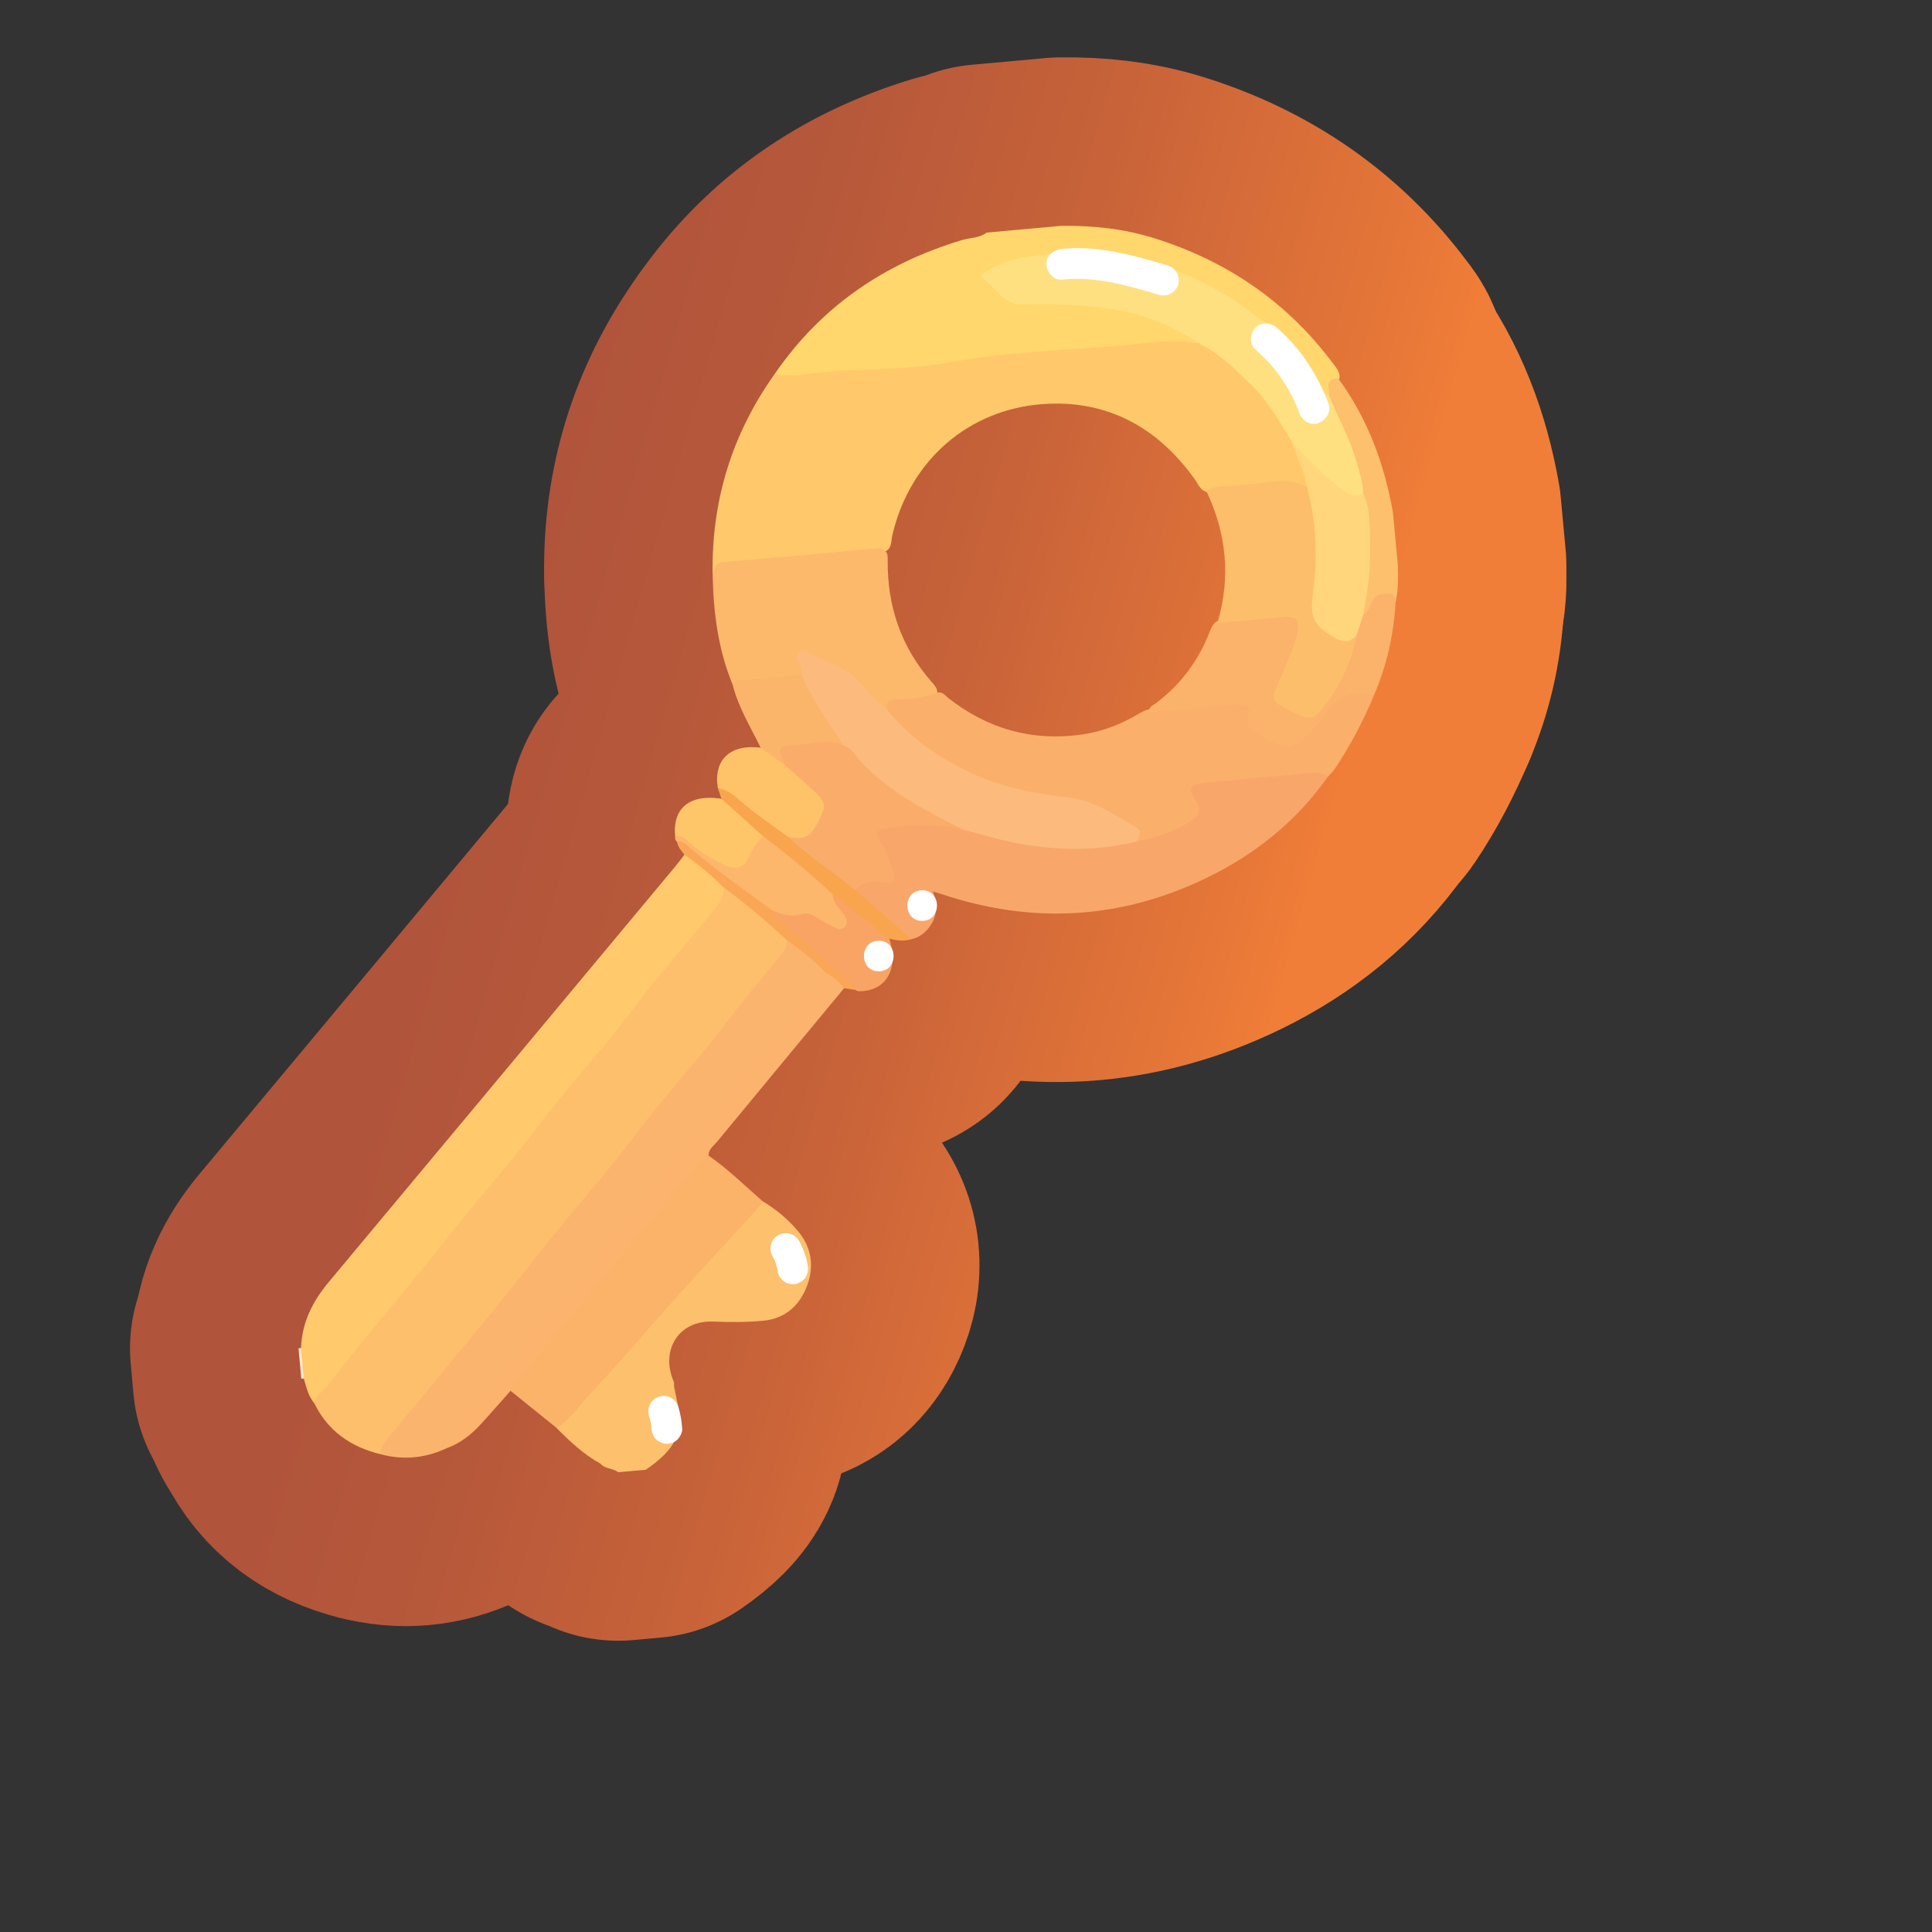 <?xml version="1.0" encoding="UTF-8"?>
<svg id="Pattern" xmlns="http://www.w3.org/2000/svg" width="280" height="280" xmlns:xlink="http://www.w3.org/1999/xlink" viewBox="0 0 280 280">
  <rect x="0" y="0" width="280" height="280" fill="#333333" stroke="none"/>
  <defs>
    <linearGradient id="linear-gradient" x1="78.594" y1="121.021" x2="197.91" y2="155.235" gradientTransform="translate(-10.958 -10.875)" gradientUnits="userSpaceOnUse">
      <stop offset=".005" stop-color="#b0543b"/>
      <stop offset=".225" stop-color="#b6583a"/>
      <stop offset=".53" stop-color="#c86339"/>
      <stop offset=".884" stop-color="#e57638"/>
      <stop offset="1" stop-color="#f17e38"/>
    </linearGradient>
  </defs>
  <a xlink:href="https://www.notion.so/dmmnotes/maturation-7017f1eee34f4d599b3465f4274245a2?pvs=4">
    <g>
      <g>
        <path d="M112.254,54.229c6.703-9.78,15.894-16.065,27.187-19.44,1.181-.353,2.502-.272,3.544-1.078,3.595-.326,7.191-.652,10.786-.978,4.61-.068,9.142.418,13.563,1.807,10.501,3.299,19.17,9.206,25.788,18.045.51.681,1.148,1.334.988,2.313-1.046.542-.932,1.734-1.441,2.581-1.022.131-1.363-.69-1.801-1.327-8.202-11.91-19.53-18.309-33.959-18.963-4.119-.187-8.281.219-12.18,1.869-1.756.743-1.718.914-.493,2.268,1.441,1.591,3.076,2.379,5.27,2.298,2.057-.076,4.123.136,6.193.142,6.064.018,11.724,1.685,16.992,4.655.565.318,1.897.643.685,1.782-12.626.055-25.127,1.768-37.638,3.094-3.909.414-7.691,1.343-11.72.985-2.814-.25-5.701.453-8.561.656-1.123.079-2.286.2-3.204-.708Z" fill="none" stroke="url(#linear-gradient)" stroke-linecap="round" stroke-linejoin="round" stroke-width="48.839"/>
        <path d="M89.597,213.368c-.77-.61-1.908-.458-2.59-1.251-.375-.841.319-1.216.776-1.626,2.868-2.578,5.097-5.749,7.852-8.43.571-.556.935-1.547,2.053-1.107.161.778.313,1.557.483,2.333.94,4.291-.198,6.71-4.579,9.719l-3.995.362Z" fill="none" stroke="url(#linear-gradient)" stroke-linecap="round" stroke-linejoin="round" stroke-width="48.839"/>
        <path d="M44.029,199.799c-.123-.01-.246-.006-.368.011l-.398-4.395c.122-.009.243-.028.362-.057,1.076,1.394,1.207,2.875.405,4.441Z" fill="none" stroke="url(#linear-gradient)" stroke-linecap="round" stroke-linejoin="round" stroke-width="48.839"/>
        <path d="M112.254,54.229c1.931.341,3.854.095,5.765-.139,6.506-.797,13.051-.351,19.609-1.573,8.366-1.559,16.988-1.752,25.503-2.498,3.567-.313,7.134-1.007,10.722-.178,1.169-.438,1.848.44,2.616,1.009,4.768,3.531,8.602,7.854,11.168,13.247.65,1.532,1.455,3.004,1.832,4.639.159.688.535,1.417-.187,2.035-4.683-.935-9.281.15-13.904.587-1.342.016-1.68-1.143-2.28-1.979-5.439-7.58-12.869-11.531-22.131-10.804-10.362.814-19.021,7.85-21.639,18.964-.223.947.01,2.279-1.508,2.494-6.768.56-13.522,1.247-20.288,1.796-1.554.126-2.996.406-4.252,1.366-.17-10.635,2.808-20.294,8.972-28.966Z" fill="none" stroke="url(#linear-gradient)" stroke-linecap="round" stroke-linejoin="round" stroke-width="48.839"/>
        <path d="M44.029,199.799c-.135-1.48-.27-2.96-.405-4.441.134-3.701,1.692-6.77,4.033-9.572,16.745-20.042,33.458-40.111,50.179-60.174.469-.563.904-1.154,1.355-1.732.684-.328,1.148.146,1.559.519,1.494,1.356,3.346,2.329,4.439,4.117.289.991-.082,1.833-.603,2.639-.218.337-.47.649-.732.953-7.532,8.759-14.588,17.909-21.907,26.843-5.033,6.143-10.211,12.179-15.044,18.477-3.988,5.197-8.322,10.096-12.394,15.214-2.201,2.767-4.203,5.692-6.578,8.322-.757.838-1.392,1.796-2.383,2.403-.877-1.031-1.14-2.325-1.52-3.568Z" fill="none" stroke="url(#linear-gradient)" stroke-linecap="round" stroke-linejoin="round" stroke-width="48.839"/>
        <path d="M103.282,83.196c.3-.81.273-1.667,1.639-1.772,7.298-.56,14.583-1.275,21.874-1.934.524-.047,1.072-.167,1.473.337.396.348.39.815.384,1.283-.084,6.708,1.923,12.662,6.382,17.736.39.443.823.883.815,1.543-1.06,1.477-2.726,1.089-4.179,1.336-1.021.174-2.185-.019-2.734,1.207-.677.624-1.093.004-1.488-.371-.77-.73-1.652-1.369-2.263-2.239-2.137-3.045-5.566-3.876-8.766-5.361-.524,1.126.858,2.57-.735,3.271-3.147.609-6.33.817-9.52.947-2.114-5.12-2.78-10.502-2.882-15.985Z" fill="none" stroke="url(#linear-gradient)" stroke-linecap="round" stroke-linejoin="round" stroke-width="48.839"/>
        <path d="M104.029,114.196c-.654-4.083,1.801-6.388,6.215-5.837,1.805-.084,2.512,1.625,3.831,2.338,1.416,1.222,2.965,2.299,4.256,3.649,1.06,1.109,2.066,2.264,1.067,4.056-1.889,3.389-2.409,3.799-5.069,3.339-1.843-.95-3.489-2.21-5.088-3.502-1.712-1.383-3.47-2.702-5.212-4.043Z" fill="none" stroke="url(#linear-gradient)" stroke-linecap="round" stroke-linejoin="round" stroke-width="48.839"/>
        <path d="M113.732,110.885c-1.163-.842-2.326-1.683-3.489-2.525-1.478-3.007-3.251-5.884-4.079-9.179.456-.778,1.259-.6,1.947-.668,2.683-.268,5.37-.497,8.056-.74.513.102.78.481.984.907,1.323,2.763,2.961,5.33,4.786,7.785.37.498.939,1.038.303,1.745-1.995-.161-3.982-.052-5.971.161-2.386.255-2.388.229-2.537,2.515Z" fill="none" stroke="url(#linear-gradient)" stroke-linecap="round" stroke-linejoin="round" stroke-width="48.839"/>
        <path d="M98.133,121.991c-.324-.188-.295-.503-.29-.809,1.049-.844,1.745.033,2.407.584,1.335,1.113,2.761,2.063,4.317,2.827,2.132,1.047,2.646.899,3.825-1.139.565-.977,1.046-2.022,2.252-2.394.134-.014.292-.045.391.025,3.61,2.561,7.139,5.217,10.077,8.572.288,1.059,1.131,1.794,1.6,2.743.365.737.637,1.555.032,2.247-.577.658-1.353.342-2.048.103-.694-.239-1.344-.58-1.974-.95-1.069-.627-2.154-.937-3.423-.636-1.15.273-2.221-.221-3.269-.653-4.824-3.252-9.429-6.797-13.898-10.52Z" fill="none" stroke="url(#linear-gradient)" stroke-linecap="round" stroke-linejoin="round" stroke-width="48.839"/>
        <path d="M110.648,121.232c-.948.76-1.601,1.757-2.061,2.849-.784,1.862-2.113,2.025-3.697,1.237-1.772-.882-3.518-1.825-4.965-3.225-.568-.55-1.165-1.118-2.081-.911-.388-4.085,2.13-6.121,6.709-5.425,2.346,1.475,4.747,2.889,6.095,5.475Z" fill="none" stroke="url(#linear-gradient)" stroke-linecap="round" stroke-linejoin="round" stroke-width="48.839"/>
        <path d="M110.648,121.232c-2.032-1.825-4.063-3.65-6.095-5.475-.175-.52-.349-1.04-.524-1.56,1.226.214,2.193.909,3.091,1.707,2.245,1.993,4.714,3.687,7.166,5.404,3.529,2.071,6.622,4.72,9.748,7.327,2.221,1.905,4.504,3.736,6.722,5.644.575.494,1.405.851,1.337,1.834-1.078.357-2.145.18-3.21-.071-.413.106-.813.008-1.121-.239-2.453-1.971-5.083-3.742-7.097-6.214-3.198-2.954-6.53-5.748-10.018-8.355Z" fill="none" stroke="url(#linear-gradient)" stroke-linecap="round" stroke-linejoin="round" stroke-width="48.839"/>
        <path d="M98.133,121.991c.94-.164,1.448.55,2.037,1.046,3.792,3.195,7.833,6.059,11.854,8.949,3.741,2.891,7.24,6.064,10.716,9.26.624.574,1.732.977,1.182,2.213-.53-.081-1.06-.162-1.59-.243-1.202-.33-1.901-1.372-2.876-2.024-1.873-1.594-3.768-3.163-5.671-4.721-2.319-1.976-4.668-3.915-7.016-5.855-.719-.594-1.377-1.231-1.901-2.002-1.744-1.755-3.634-3.336-5.676-4.735-.433-.585-.973-1.109-1.057-1.889Z" fill="none" stroke="url(#linear-gradient)" stroke-linecap="round" stroke-linejoin="round" stroke-width="48.839"/>
        <path d="M132.093,136.111c-2.753-2.406-5.506-4.812-8.258-7.218.585-1.423,1.785-1.627,3.123-1.612,2.061.023,2.197-.19,1.475-2.17-.321-.879-.722-1.722-1.133-2.564-.995-2.041-.587-2.774,1.622-3.114,3.598-.554,7.176-.521,10.738.274,5.318,1.581,10.7,2.665,16.29,2.731,2.973.035,5.812-.605,8.699-1.053,2.377-.451,4.649-1.195,6.769-2.375,1.265-.704,1.854-1.538,1.158-3.092-.785-1.752-.273-2.703,1.65-2.949,5.369-.688,10.766-1.119,16.166-1.486.826-.056,1.789-.038,2.031,1.119-4.526,6.404-10.456,11.176-17.45,14.58-12.456,6.064-25.302,6.81-38.444,2.42-.378-.126-.764-.233-1.309-.399.539,1.645.681,3.201-.203,4.671-.679,1.129-1.606,1.942-2.925,2.239Z" fill="none" stroke="url(#linear-gradient)" stroke-linecap="round" stroke-linejoin="round" stroke-width="48.839"/>
        <path d="M192.424,112.6c-.692-.689-1.544-.664-2.43-.582-5.057.468-10.116.908-15.172,1.386-2.464.233-2.746.713-1.451,2.769.826,1.312.393,2.031-.728,2.781-2.429,1.624-5.147,2.439-7.964,3.013-.091-1.333-.92-2.012-1.998-2.715-3.46-2.258-7.307-3.158-11.315-3.676-8.223-1.061-15.272-4.605-21.317-10.22-.66-.613-1.553-1.131-1.317-2.279-.518-1.186-.074-1.625,1.161-1.74,1.949-.182,3.956-.06,5.807-.896.812-.35,1.229.327,1.717.71,5.705,4.476,12.112,6.314,19.331,5.309,2.623-.365,5.046-1.238,7.353-2.486.821-.444,1.579-1.01,2.519-1.206,4.035-.479,8.085-.796,12.132-1.142,2.277-.195,2.575.027,2.718,2.26.142,2.206,2.039,2.391,3.408,3.189,1.229.717,2.395.6,3.496-.353,1.674-1.448,3.011-3.198,4.412-4.886,1.286-1.55,2.973-1.905,4.838-1.855.619.017,1.193.162,1.502.79-1.571,3.721-3.411,7.3-5.675,10.649-.29.429-.682.788-1.027,1.179Z" fill="none" stroke="url(#linear-gradient)" stroke-linecap="round" stroke-linejoin="round" stroke-width="48.839"/>
        <path d="M80.616,206.91c-2.208-1.781-4.416-3.561-6.625-5.342-.379-.792.235-1.262.632-1.741,8.746-10.526,17.503-21.043,26.295-31.531.428-.511.846-1.301,1.782-.813,2.834,1.963,5.271,4.397,7.872,6.637.107,1.332-.945,2.002-1.69,2.789-4.127,4.361-8.067,8.891-12.107,13.329-4.85,5.326-9.652,10.696-14.511,16.013-.414.453-.814,1.162-1.649.657Z" fill="none" stroke="url(#linear-gradient)" stroke-linecap="round" stroke-linejoin="round" stroke-width="48.839"/>
        <path d="M80.616,206.91c1.945-1.013,3.055-2.916,4.485-4.431,4.339-4.598,8.412-9.446,12.644-14.147,4.093-4.548,8.255-9.033,12.381-13.551.177-.194.299-.439.447-.66,1.891,1.141,3.586,2.553,5.005,4.214,2.015,2.358,2.482,5.134,1.375,8.044-1.107,2.909-3.243,4.749-6.379,5.038-2.378.219-4.792.214-7.182.117-5.209-.212-7.646,4.324-5.771,8.628.1.23.049.525.068.79-1.725.673-2.41,2.418-3.636,3.606-2.47,2.394-4.71,5.024-7.045,7.557-2.446-1.348-4.453-3.234-6.391-5.206Z" fill="none" stroke="url(#linear-gradient)" stroke-linecap="round" stroke-linejoin="round" stroke-width="48.839"/>
        <path d="M199.127,100.772c-2.502-.625-4.677-.385-6.394,1.894-1.315,1.744-2.643,3.51-4.414,4.869-.94.721-1.863.941-2.955.392-1.009-.507-2.069-.915-3.064-1.446-1.083-.579-1.785-1.439-1.394-2.766.428-1.454-.202-1.751-1.52-1.619-4.244.427-8.494.791-12.742,1.18-.288-.813.444-1.031.864-1.347,3.597-2.704,6.171-6.165,7.802-10.348.241-.618.506-1.235,1.128-1.593,3.337-.768,6.757-.789,10.144-1.091,1.542-.137,1.942.913,1.936,2.189-.01,1.927-.845,3.629-1.575,5.348-.444,1.045-.953,2.061-1.373,3.118-.486,1.222-.091,2.01,1.01,2.655,2.893,1.695,3.912,1.568,5.769-1.29,1.751-2.695,3.093-5.612,3.816-8.776.32-1.129.584-2.278,1.168-3.314.56-.801.888-1.756,1.572-2.468.748-.779,1.709-.936,2.709-.675.842.22.816.892.64,1.578-.246,4.688-1.276,9.194-3.128,13.511Z" fill="none" stroke="url(#linear-gradient)" stroke-linecap="round" stroke-linejoin="round" stroke-width="48.839"/>
        <path d="M102.701,167.485c-.607.035-.922.484-1.264.894-8.983,10.776-17.967,21.552-26.944,32.334-.209.251-.337.569-.502.856-1.438,1.618-2.856,3.256-4.321,4.85-1.394,1.515-2.985,2.773-4.956,3.476-.507-.448-.366-.95-.113-1.453.212-.421.515-.781.819-1.136,5.832-6.795,11.253-13.926,16.926-20.852,5.46-6.667,11.047-13.238,16.331-20.041,4.267-5.493,8.893-10.68,13.154-16.166,2.048-2.638,4.049-5.311,6.224-7.846.471-.549.847-1.221,1.624-1.429,1.037.568,1.945,1.289,2.654,2.245-6.147,7.425-12.3,14.845-18.433,22.282-.489.593-1.241,1.06-1.198,1.986Z" fill="none" stroke="url(#linear-gradient)" stroke-linecap="round" stroke-linejoin="round" stroke-width="48.839"/>
        <path d="M202.255,87.262c-.125-.564-.106-1.276-.969-1.207-.821.066-1.725-.113-2.26.846-.44.788-.66,1.731-1.47,2.283-.734-1-.241-2.059-.095-3.072.696-4.835.697-9.651-.267-14.45-.83-4.281-2.251-8.353-4.307-12.203-.343-.643-.745-1.299-.236-2.048.057-1.045-.817-2.572,1.317-2.54,4.254,5.806,6.665,12.364,7.907,19.398.238,2.549.475,5.098.713,7.647.002,1.789.114,3.585-.332,5.347Z" fill="none" stroke="url(#linear-gradient)" stroke-linecap="round" stroke-linejoin="round" stroke-width="48.839"/>
        <path d="M123.922,143.459c-.011-.779-.621-1.129-1.116-1.561-3.253-2.836-6.507-5.673-9.761-8.508-.449-.391-.976-.721-1.02-1.404,1.347.533,2.625.975,4.179.49,1.365-.426,2.407.853,3.612,1.329.855.338,1.881,1.402,2.642.498.701-.832-.155-1.842-.813-2.606-.529-.613-.965-1.262-.979-2.11,2.739,2.151,5.479,4.302,8.218,6.454,1.437,4.372-.453,7.641-4.415,7.618-.183-.001-.365-.13-.547-.2Z" fill="none" stroke="url(#linear-gradient)" stroke-linecap="round" stroke-linejoin="round" stroke-width="48.839"/>
        <path d="M192.65,57.41c1.242,3.103,2.957,6.007,3.86,9.255.44,1.581,1.031,3.124,1.05,4.795-1.03,1.373-2.149.758-3.105.004-2.756-2.17-5.682-4.197-7.247-7.523-1.836-2.906-3.512-5.947-6.028-8.338-2.255-2.143-4.446-4.401-7.327-5.762-4.629-3.269-9.866-4.882-15.429-5.401-3.29-.307-6.624-.454-9.919-.294-3.11.151-4.189-2.494-6.16-3.888-.556-.393.205-.688.584-.921,1.726-1.061,3.659-1.719,5.589-2.035,11.027-1.802,21.285.221,30.667,6.445,5.131,3.404,9.339,7.664,12.595,12.883.198.317.576.522.87.779Z" fill="none" stroke="url(#linear-gradient)" stroke-linecap="round" stroke-linejoin="round" stroke-width="48.839"/>
        <path d="M104.866,128.614c3.204,2.359,6.25,4.907,9.149,7.631.878,1.143-.059,1.88-.661,2.604-5.895,7.083-11.596,14.324-17.413,21.47-4.973,6.11-10.113,12.092-14.916,18.332-3.67,4.768-7.736,9.205-11.349,14.003-4.661,6.189-9.882,11.919-14.551,18.097-4.278-1.052-7.607-3.336-9.577-7.384.082-1.143,1.153-1.567,1.741-2.335,5.592-7.309,11.723-14.187,17.375-21.44,4.348-5.579,9.133-10.793,13.374-16.439,4.37-5.819,9.367-11.12,13.726-16.926,3.809-5.073,8.035-9.787,11.992-14.728.686-.856,1.276-1.716,1.109-2.884Z" fill="none" stroke="url(#linear-gradient)" stroke-linecap="round" stroke-linejoin="round" stroke-width="48.839"/>
        <path d="M55.126,210.75c.062-1.071.704-1.835,1.345-2.616,7.415-9.03,14.969-17.951,22.176-27.144,4.41-5.625,9.23-10.911,13.511-16.621,4.252-5.671,9.106-10.838,13.366-16.482,2.496-3.307,5.171-6.453,7.772-9.666.478-.59.915-1.157.72-1.975,2.041,1.391,3.929,2.965,5.663,4.725-3.856,4.844-7.672,9.72-11.577,14.524-6.811,8.381-13.832,16.597-20.463,25.117-4.303,5.528-9.034,10.699-13.235,16.291-2.887,3.842-6.025,7.463-9.039,11.192-.435.539-.809,1.063-.65,1.799-3.092,1.447-6.287,1.748-9.588.856Z" fill="none" stroke="url(#linear-gradient)" stroke-linecap="round" stroke-linejoin="round" stroke-width="48.839"/>
        <path d="M176.433,90.297c1.967-6.585,1.336-12.953-1.596-19.129,1.165-.846,2.554-.657,3.862-.807,1.724-.198,3.466-.257,5.183-.498,1.931-.272,3.794-.307,5.536.729,1.043.568,1.034,1.62,1.178,2.593.648,4.353.891,8.713.191,13.087-.4,2.5.345,4.367,2.744,5.575,1.081.544,2.053.205,3.076.241-.864,4.258-2.667,8.056-5.565,11.313-.618.694-1.425.766-2.203.448-1.106-.453-2.184-.989-3.229-1.57-.929-.517-1.268-1.253-.764-2.342.868-1.875,1.66-3.786,2.431-5.704.321-.8.598-1.64.733-2.488.326-2.052-.113-2.484-2.193-2.299-3.129.277-6.256.568-9.384.853Z" fill="none" stroke="url(#linear-gradient)" stroke-linecap="round" stroke-linejoin="round" stroke-width="48.839"/>
        <path d="M196.608,92.087c-.949,1.021-1.885,1.091-3.145.351-3.057-1.795-3.649-2.815-3.18-6.362.691-5.217.522-10.384-.865-15.484-.324-2.354-1.652-4.373-2.21-6.649,2.159,2.613,4.604,4.923,7.277,7.007.971.757,1.91,1.178,3.075.511,1.118,2.477.935,5.163,1,7.747.085,3.337-.358,6.681-1.005,9.976-.316.968-.632,1.936-.948,2.903Z" fill="none" stroke="url(#linear-gradient)" stroke-linecap="round" stroke-linejoin="round" stroke-width="48.839"/>
        <path d="M128.733,103.078c3.229,3.916,7.31,6.701,11.84,8.874,4.607,2.211,9.558,3.078,14.576,3.685,3.548.429,6.375,2.511,9.379,4.179,1.142.634.592,1.399.152,2.151-5.645,1.399-11.335,1.303-17.004.292-2.741-.489-5.416-1.348-8.122-2.039-6.595-2.127-11.997-6.035-16.607-11.126-.266-.293-.532-.595-.603-1.008-2.198-3.355-4.618-6.577-6.177-10.315-.055-.46-.007-.966-.188-1.37-.278-.62-.937-1.088-.111-1.83.795-.714,1.211.128,1.735.325,1.358.511,2.667,1.153,3.995,1.747,2.705,1.21,4.067,3.897,6.246,5.685.3.246.593.499.889.749Z" fill="none" stroke="url(#linear-gradient)" stroke-linecap="round" stroke-linejoin="round" stroke-width="48.839"/>
        <path d="M122.344,108.086c1.096.355,1.595,1.396,2.29,2.153,4.175,4.544,9.56,7.236,14.92,9.981-3.616-.822-7.243-.68-10.897-.246-1.552.185-1.94.77-1.058,2.027.86,1.225,1.217,2.656,1.785,3.996.634,1.496.052,2.304-1.485,1.932-1.599-.388-2.857.027-4.065.964-3.142-2.58-6.628-4.727-9.549-7.586,2.616.447,3.358-.002,4.929-3.579.688-1.566-.668-2.511-1.638-3.434-1.24-1.179-2.559-2.277-3.844-3.41-1.158-2.717-1.162-2.786,1.947-2.975,2.217-.135,4.476-.985,6.666.177Z" fill="none" stroke="url(#linear-gradient)" stroke-linecap="round" stroke-linejoin="round" stroke-width="48.839"/>
      </g>
      <g>
        <path d="M112.254,54.229c6.703-9.78,15.894-16.065,27.187-19.44,1.181-.353,2.502-.272,3.544-1.078,3.595-.326,7.191-.652,10.786-.978,4.61-.068,9.142.418,13.563,1.807,10.501,3.299,19.17,9.206,25.788,18.045.51.681,1.148,1.334.988,2.313-1.046.542-.932,1.734-1.441,2.581-1.022.131-1.363-.69-1.801-1.327-8.202-11.91-19.53-18.309-33.959-18.963-4.119-.187-8.281.219-12.18,1.869-1.756.743-1.718.914-.493,2.268,1.441,1.591,3.076,2.379,5.27,2.298,2.057-.076,4.123.136,6.193.142,6.064.018,11.724,1.685,16.992,4.655.565.318,1.897.643.685,1.782-12.626.055-25.127,1.768-37.638,3.094-3.909.414-7.691,1.343-11.72.985-2.814-.25-5.701.453-8.561.656-1.123.079-2.286.2-3.204-.708Z" fill="#ffd76c" stroke-width="0"/>
        <path d="M89.597,213.368c-.77-.61-1.908-.458-2.59-1.251-.375-.841.319-1.216.776-1.626,2.868-2.578,5.097-5.749,7.852-8.43.571-.556.935-1.547,2.053-1.107.161.778.313,1.557.483,2.333.94,4.291-.198,6.71-4.579,9.719l-3.995.362Z" fill="#fdc16d" stroke-width="0"/>
        <path d="M44.029,199.799c-.123-.01-.246-.006-.368.011l-.398-4.395c.122-.009.243-.028.362-.057,1.076,1.394,1.207,2.875.405,4.441Z" fill="#ffe8c9" stroke-width="0"/>
        <path d="M112.254,54.229c1.931.341,3.854.095,5.765-.139,6.506-.797,13.051-.351,19.609-1.573,8.366-1.559,16.988-1.752,25.503-2.498,3.567-.313,7.134-1.007,10.722-.178,1.169-.438,1.848.44,2.616,1.009,4.768,3.531,8.602,7.854,11.168,13.247.65,1.532,1.455,3.004,1.832,4.639.159.688.535,1.417-.187,2.035-4.683-.935-9.281.15-13.904.587-1.342.016-1.68-1.143-2.28-1.979-5.439-7.58-12.869-11.531-22.131-10.804-10.362.814-19.021,7.85-21.639,18.964-.223.947.01,2.279-1.508,2.494-6.768.56-13.522,1.247-20.288,1.796-1.554.126-2.996.406-4.252,1.366-.17-10.635,2.808-20.294,8.972-28.966Z" fill="#ffc96b" stroke-width="0"/>
        <path d="M44.029,199.799c-.135-1.48-.27-2.96-.405-4.441.134-3.701,1.692-6.77,4.033-9.572,16.745-20.042,33.458-40.111,50.179-60.174.469-.563.904-1.154,1.355-1.732.684-.328,1.148.146,1.559.519,1.494,1.356,3.346,2.329,4.439,4.117.289.991-.082,1.833-.603,2.639-.218.337-.47.649-.732.953-7.532,8.759-14.588,17.909-21.907,26.843-5.033,6.143-10.211,12.179-15.044,18.477-3.988,5.197-8.322,10.096-12.394,15.214-2.201,2.767-4.203,5.692-6.578,8.322-.757.838-1.392,1.796-2.383,2.403-.877-1.031-1.14-2.325-1.52-3.568Z" fill="#ffc96c" stroke-width="0"/>
        <path d="M103.282,83.196c.3-.81.273-1.667,1.639-1.772,7.298-.56,14.583-1.275,21.874-1.934.524-.047,1.072-.167,1.473.337.396.348.39.815.384,1.283-.084,6.708,1.923,12.662,6.382,17.736.39.443.823.883.815,1.543-1.06,1.477-2.726,1.089-4.179,1.336-1.021.174-2.185-.019-2.734,1.207-.677.624-1.093.004-1.488-.371-.77-.73-1.652-1.369-2.263-2.239-2.137-3.045-5.566-3.876-8.766-5.361-.524,1.126.858,2.57-.735,3.271-3.147.609-6.33.817-9.52.947-2.114-5.12-2.78-10.502-2.882-15.985Z" fill="#fcb96b" stroke-width="0"/>
        <path d="M104.029,114.196c-.654-4.083,1.801-6.388,6.215-5.837,1.805-.084,2.512,1.625,3.831,2.338,1.416,1.222,2.965,2.299,4.256,3.649,1.06,1.109,2.066,2.264,1.067,4.056-1.889,3.389-2.409,3.799-5.069,3.339-1.843-.95-3.489-2.21-5.088-3.502-1.712-1.383-3.47-2.702-5.212-4.043Z" fill="#fec368" stroke-width="0"/>
        <path d="M113.732,110.885c-1.163-.842-2.326-1.683-3.489-2.525-1.478-3.007-3.251-5.884-4.079-9.179.456-.778,1.259-.6,1.947-.668,2.683-.268,5.37-.497,8.056-.74.513.102.78.481.984.907,1.323,2.763,2.961,5.33,4.786,7.785.37.498.939,1.038.303,1.745-1.995-.161-3.982-.052-5.971.161-2.386.255-2.388.229-2.537,2.515Z" fill="#fbb56b" stroke-width="0"/>
        <path d="M98.133,121.991c-.324-.188-.295-.503-.29-.809,1.049-.844,1.745.033,2.407.584,1.335,1.113,2.761,2.063,4.317,2.827,2.132,1.047,2.646.899,3.825-1.139.565-.977,1.046-2.022,2.252-2.394.134-.014.292-.045.391.025,3.61,2.561,7.139,5.217,10.077,8.572.288,1.059,1.131,1.794,1.6,2.743.365.737.637,1.555.032,2.247-.577.658-1.353.342-2.048.103-.694-.239-1.344-.58-1.974-.95-1.069-.627-2.154-.937-3.423-.636-1.15.273-2.221-.221-3.269-.653-4.824-3.252-9.429-6.797-13.898-10.52Z" fill="#fcb76c" stroke-width="0"/>
        <path d="M110.648,121.232c-.948.76-1.601,1.757-2.061,2.849-.784,1.862-2.113,2.025-3.697,1.237-1.772-.882-3.518-1.825-4.965-3.225-.568-.55-1.165-1.118-2.081-.911-.388-4.085,2.13-6.121,6.709-5.425,2.346,1.475,4.747,2.889,6.095,5.475Z" fill="#fec669" stroke-width="0"/>
        <path d="M110.648,121.232c-2.032-1.825-4.063-3.65-6.095-5.475-.175-.52-.349-1.04-.524-1.56,1.226.214,2.193.909,3.091,1.707,2.245,1.993,4.714,3.687,7.166,5.404,3.529,2.071,6.622,4.72,9.748,7.327,2.221,1.905,4.504,3.736,6.722,5.644.575.494,1.405.851,1.337,1.834-1.078.357-2.145.18-3.21-.071-.413.106-.813.008-1.121-.239-2.453-1.971-5.083-3.742-7.097-6.214-3.198-2.954-6.53-5.748-10.018-8.355Z" fill="#f9a54d" stroke-width="0"/>
        <path d="M98.133,121.991c.94-.164,1.448.55,2.037,1.046,3.792,3.195,7.833,6.059,11.854,8.949,3.741,2.891,7.24,6.064,10.716,9.26.624.574,1.732.977,1.182,2.213-.53-.081-1.06-.162-1.59-.243-1.202-.33-1.901-1.372-2.876-2.024-1.873-1.594-3.768-3.163-5.671-4.721-2.319-1.976-4.668-3.915-7.016-5.855-.719-.594-1.377-1.231-1.901-2.002-1.744-1.755-3.634-3.336-5.676-4.735-.433-.585-.973-1.109-1.057-1.889Z" fill="#f9a756" stroke-width="0"/>
        <path d="M132.093,136.111c-2.753-2.406-5.506-4.812-8.258-7.218.585-1.423,1.785-1.627,3.123-1.612,2.061.023,2.197-.19,1.475-2.17-.321-.879-.722-1.722-1.133-2.564-.995-2.041-.587-2.774,1.622-3.114,3.598-.554,7.176-.521,10.738.274,5.318,1.581,10.7,2.665,16.29,2.731,2.973.035,5.812-.605,8.699-1.053,2.377-.451,4.649-1.195,6.769-2.375,1.265-.704,1.854-1.538,1.158-3.092-.785-1.752-.273-2.703,1.65-2.949,5.369-.688,10.766-1.119,16.166-1.486.826-.056,1.789-.038,2.031,1.119-4.526,6.404-10.456,11.176-17.45,14.58-12.456,6.064-25.302,6.81-38.444,2.42-.378-.126-.764-.233-1.309-.399.539,1.645.681,3.201-.203,4.671-.679,1.129-1.606,1.942-2.925,2.239Z" fill="#f9a66a" stroke-width="0"/>
        <path d="M192.424,112.6c-.692-.689-1.544-.664-2.43-.582-5.057.468-10.116.908-15.172,1.386-2.464.233-2.746.713-1.451,2.769.826,1.312.393,2.031-.728,2.781-2.429,1.624-5.147,2.439-7.964,3.013-.091-1.333-.92-2.012-1.998-2.715-3.46-2.258-7.307-3.158-11.315-3.676-8.223-1.061-15.272-4.605-21.317-10.22-.66-.613-1.553-1.131-1.317-2.279-.518-1.186-.074-1.625,1.161-1.74,1.949-.182,3.956-.06,5.807-.896.812-.35,1.229.327,1.717.71,5.705,4.476,12.112,6.314,19.331,5.309,2.623-.365,5.046-1.238,7.353-2.486.821-.444,1.579-1.01,2.519-1.206,4.035-.479,8.085-.796,12.132-1.142,2.277-.195,2.575.027,2.718,2.26.142,2.206,2.039,2.391,3.408,3.189,1.229.717,2.395.6,3.496-.353,1.674-1.448,3.011-3.198,4.412-4.886,1.286-1.55,2.973-1.905,4.838-1.855.619.017,1.193.162,1.502.79-1.571,3.721-3.411,7.3-5.675,10.649-.29.429-.682.788-1.027,1.179Z" fill="#fab06b" stroke-width="0"/>
        <path d="M80.616,206.91c-2.208-1.781-4.416-3.561-6.625-5.342-.379-.792.235-1.262.632-1.741,8.746-10.526,17.503-21.043,26.295-31.531.428-.511.846-1.301,1.782-.813,2.834,1.963,5.271,4.397,7.872,6.637.107,1.332-.945,2.002-1.69,2.789-4.127,4.361-8.067,8.891-12.107,13.329-4.85,5.326-9.652,10.696-14.511,16.013-.414.453-.814,1.162-1.649.657Z" fill="#fbb269" stroke-width="0"/>
        <path d="M80.616,206.91c1.945-1.013,3.055-2.916,4.485-4.431,4.339-4.598,8.412-9.446,12.644-14.147,4.093-4.548,8.255-9.033,12.381-13.551.177-.194.299-.439.447-.66,1.891,1.141,3.586,2.553,5.005,4.214,2.015,2.358,2.482,5.134,1.375,8.044-1.107,2.909-3.243,4.749-6.379,5.038-2.378.219-4.792.214-7.182.117-5.209-.212-7.646,4.324-5.771,8.628.1.23.049.525.068.79-1.725.673-2.41,2.418-3.636,3.606-2.47,2.394-4.71,5.024-7.045,7.557-2.446-1.348-4.453-3.234-6.391-5.206Z" fill="#fdc06d" stroke-width="0"/>
        <path d="M199.127,100.772c-2.502-.625-4.677-.385-6.394,1.894-1.315,1.744-2.643,3.51-4.414,4.869-.94.721-1.863.941-2.955.392-1.009-.507-2.069-.915-3.064-1.446-1.083-.579-1.785-1.439-1.394-2.766.428-1.454-.202-1.751-1.52-1.619-4.244.427-8.494.791-12.742,1.18-.288-.813.444-1.031.864-1.347,3.597-2.704,6.171-6.165,7.802-10.348.241-.618.506-1.235,1.128-1.593,3.337-.768,6.757-.789,10.144-1.091,1.542-.137,1.942.913,1.936,2.189-.01,1.927-.845,3.629-1.575,5.348-.444,1.045-.953,2.061-1.373,3.118-.486,1.222-.091,2.01,1.01,2.655,2.893,1.695,3.912,1.568,5.769-1.29,1.751-2.695,3.093-5.612,3.816-8.776.32-1.129.584-2.278,1.168-3.314.56-.801.888-1.756,1.572-2.468.748-.779,1.709-.936,2.709-.675.842.22.816.892.64,1.578-.246,4.688-1.276,9.194-3.128,13.511Z" fill="#fbb26b" stroke-width="0"/>
        <path d="M102.701,167.485c-.607.035-.922.484-1.264.894-8.983,10.776-17.967,21.552-26.944,32.334-.209.251-.337.569-.502.856-1.438,1.618-2.856,3.256-4.321,4.85-1.394,1.515-2.985,2.773-4.956,3.476-.507-.448-.366-.95-.113-1.453.212-.421.515-.781.819-1.136,5.832-6.795,11.253-13.926,16.926-20.852,5.46-6.667,11.047-13.238,16.331-20.041,4.267-5.493,8.893-10.68,13.154-16.166,2.048-2.638,4.049-5.311,6.224-7.846.471-.549.847-1.221,1.624-1.429,1.037.568,1.945,1.289,2.654,2.245-6.147,7.425-12.3,14.845-18.433,22.282-.489.593-1.241,1.06-1.198,1.986Z" fill="#fbb36d" stroke-width="0"/>
        <path d="M202.255,87.262c-.125-.564-.106-1.276-.969-1.207-.821.066-1.725-.113-2.26.846-.44.788-.66,1.731-1.47,2.283-.734-1-.241-2.059-.095-3.072.696-4.835.697-9.651-.267-14.45-.83-4.281-2.251-8.353-4.307-12.203-.343-.643-.745-1.299-.236-2.048.057-1.045-.817-2.572,1.317-2.54,4.254,5.806,6.665,12.364,7.907,19.398.238,2.549.475,5.098.713,7.647.002,1.789.114,3.585-.332,5.347Z" fill="#fdc06c" stroke-width="0"/>
        <path d="M123.922,143.459c-.011-.779-.621-1.129-1.116-1.561-3.253-2.836-6.507-5.673-9.761-8.508-.449-.391-.976-.721-1.02-1.404,1.347.533,2.625.975,4.179.49,1.365-.426,2.407.853,3.612,1.329.855.338,1.881,1.402,2.642.498.701-.832-.155-1.842-.813-2.606-.529-.613-.965-1.262-.979-2.11,2.739,2.151,5.479,4.302,8.218,6.454,1.437,4.372-.453,7.641-4.415,7.618-.183-.001-.365-.13-.547-.2Z" fill="#f9a464" stroke-width="0"/>
        <path d="M192.65,57.41c1.242,3.103,2.957,6.007,3.86,9.255.44,1.581,1.031,3.124,1.05,4.795-1.03,1.373-2.149.758-3.105.004-2.756-2.17-5.682-4.197-7.247-7.523-1.836-2.906-3.512-5.947-6.028-8.338-2.255-2.143-4.446-4.401-7.327-5.762-4.629-3.269-9.866-4.882-15.429-5.401-3.29-.307-6.624-.454-9.919-.294-3.11.151-4.189-2.494-6.16-3.888-.556-.393.205-.688.584-.921,1.726-1.061,3.659-1.719,5.589-2.035,11.027-1.802,21.285.221,30.667,6.445,5.131,3.404,9.339,7.664,12.595,12.883.198.317.576.522.87.779Z" fill="#ffe080" stroke-width="0"/>
        <path d="M104.866,128.614c3.204,2.359,6.25,4.907,9.149,7.631.878,1.143-.059,1.88-.661,2.604-5.895,7.083-11.596,14.324-17.413,21.47-4.973,6.11-10.113,12.092-14.916,18.332-3.67,4.768-7.736,9.205-11.349,14.003-4.661,6.189-9.882,11.919-14.551,18.097-4.278-1.052-7.607-3.336-9.577-7.384.082-1.143,1.153-1.567,1.741-2.335,5.592-7.309,11.723-14.187,17.375-21.44,4.348-5.579,9.133-10.793,13.374-16.439,4.37-5.819,9.367-11.12,13.726-16.926,3.809-5.073,8.035-9.787,11.992-14.728.686-.856,1.276-1.716,1.109-2.884Z" fill="#fdbf6c" stroke-width="0"/>
        <path d="M55.126,210.75c.062-1.071.704-1.835,1.345-2.616,7.415-9.03,14.969-17.951,22.176-27.144,4.41-5.625,9.23-10.911,13.511-16.621,4.252-5.671,9.106-10.838,13.366-16.482,2.496-3.307,5.171-6.453,7.772-9.666.478-.59.915-1.157.72-1.975,2.041,1.391,3.929,2.965,5.663,4.725-3.856,4.844-7.672,9.72-11.577,14.524-6.811,8.381-13.832,16.597-20.463,25.117-4.303,5.528-9.034,10.699-13.235,16.291-2.887,3.842-6.025,7.463-9.039,11.192-.435.539-.809,1.063-.65,1.799-3.092,1.447-6.287,1.748-9.588.856Z" fill="#fbb46d" stroke-width="0"/>
        <path d="M176.433,90.297c1.967-6.585,1.336-12.953-1.596-19.129,1.165-.846,2.554-.657,3.862-.807,1.724-.198,3.466-.257,5.183-.498,1.931-.272,3.794-.307,5.536.729,1.043.568,1.034,1.62,1.178,2.593.648,4.353.891,8.713.191,13.087-.4,2.5.345,4.367,2.744,5.575,1.081.544,2.053.205,3.076.241-.864,4.258-2.667,8.056-5.565,11.313-.618.694-1.425.766-2.203.448-1.106-.453-2.184-.989-3.229-1.57-.929-.517-1.268-1.253-.764-2.342.868-1.875,1.66-3.786,2.431-5.704.321-.8.598-1.64.733-2.488.326-2.052-.113-2.484-2.193-2.299-3.129.277-6.256.568-9.384.853Z" fill="#fdbe6b" stroke-width="0"/>
        <path d="M196.608,92.087c-.949,1.021-1.885,1.091-3.145.351-3.057-1.795-3.649-2.815-3.18-6.362.691-5.217.522-10.384-.865-15.484-.324-2.354-1.652-4.373-2.21-6.649,2.159,2.613,4.604,4.923,7.277,7.007.971.757,1.91,1.178,3.075.511,1.118,2.477.935,5.163,1,7.747.085,3.337-.358,6.681-1.005,9.976-.316.968-.632,1.936-.948,2.903Z" fill="#ffd67b" stroke-width="0"/>
        <path d="M128.733,103.078c3.229,3.916,7.31,6.701,11.84,8.874,4.607,2.211,9.558,3.078,14.576,3.685,3.548.429,6.375,2.511,9.379,4.179,1.142.634.592,1.399.152,2.151-5.645,1.399-11.335,1.303-17.004.292-2.741-.489-5.416-1.348-8.122-2.039-6.595-2.127-11.997-6.035-16.607-11.126-.266-.293-.532-.595-.603-1.008-2.198-3.355-4.618-6.577-6.177-10.315-.055-.46-.007-.966-.188-1.37-.278-.62-.937-1.088-.111-1.83.795-.714,1.211.128,1.735.325,1.358.511,2.667,1.153,3.995,1.747,2.705,1.21,4.067,3.897,6.246,5.685.3.246.593.499.889.749Z" fill="#fcbb7c" stroke-width="0"/>
        <path d="M122.344,108.086c1.096.355,1.595,1.396,2.29,2.153,4.175,4.544,9.56,7.236,14.92,9.981-3.616-.822-7.243-.68-10.897-.246-1.552.185-1.94.77-1.058,2.027.86,1.225,1.217,2.656,1.785,3.996.634,1.496.052,2.304-1.485,1.932-1.599-.388-2.857.027-4.065.964-3.142-2.58-6.628-4.727-9.549-7.586,2.616.447,3.358-.002,4.929-3.579.688-1.566-.668-2.511-1.638-3.434-1.24-1.179-2.559-2.277-3.844-3.41-1.158-2.717-1.162-2.786,1.947-2.975,2.217-.135,4.476-.985,6.666.177Z" fill="#faad6a" stroke-width="0"/>
      </g>
    </g>
  </a>
  <path d="M181.931,50.646c.757.661,1.476,1.363,2.146,2.112.335.374.656.76.97,1.153.163.204.071.066-.04-.052.094.1.169.226.25.336.148.203.293.408.435.615.551.806,1.053,1.645,1.503,2.512.231.446.449.898.652,1.358.023.051.045.102.067.153.065.151.045.102-.06-.145.059.052.096.236.126.31.103.259.2.521.295.783.393,1.09,1.529,1.94,2.731,1.55,1.072-.347,1.972-1.561,1.55-2.731-1.534-4.254-4.069-8.113-7.485-11.094-.874-.763-2.291-.924-3.139,0-.768.837-.934,2.324,0,3.139h0Z" fill="#fff" stroke-width="0"/>
  <path d="M169.213,38.459c-4.958-1.467-10.12-2.929-15.343-2.378-1.151.121-2.278.934-2.22,2.22.049,1.098.983,2.35,2.22,2.22,4.883-.515,9.491.837,14.163,2.22,1.113.329,2.468-.397,2.731-1.55.271-1.192-.358-2.378-1.55-2.731h0Z" fill="#fff" stroke-width="0"/>
  <path d="M111.962,182.062c.165.288.313.585.444.89l-.224-.53c.279.661.472,1.353.576,2.063.069.289.201.541.397.755.157.242.364.432.623.572.255.162.53.25.825.263.295.066.59.053.885-.04.537-.174,1.055-.507,1.327-1.02l.224-.53c.106-.393.106-.787,0-1.18-.077-.527-.202-1.046-.378-1.55-.232-.665-.516-1.322-.866-1.933-.276-.482-.793-.873-1.327-1.02-.295-.093-.59-.106-.885-.04-.295.013-.571.101-.825.263-.474.306-.891.761-1.02,1.327-.133.586-.08,1.18.224,1.711h0Z" fill="#fff" stroke-width="0"/>
  <path d="M94.043,205.117c.18.597.313,1.207.396,1.826l-.079-.59c.029.222.052.444.069.668-.012.306.052.591.191.855.09.275.243.513.459.714.201.216.439.369.714.459.265.139.55.203.855.191.574-.026,1.17-.214,1.57-.65.381-.415.694-.986.65-1.57-.078-1.04-.242-2.084-.544-3.083-.164-.543-.526-1.038-1.02-1.327-.255-.162-.53-.25-.825-.263-.295-.066-.59-.053-.885.04-.537.174-1.055.507-1.327,1.02-.275.521-.399,1.132-.224,1.711h0Z" fill="#fff" stroke-width="0"/>
  <path d="M133.648,133.461c2.857,0,2.862-4.44,0-4.44-2.857,0-2.862,4.44,0,4.44h0Z" fill="#fff" stroke-width="0"/>
  <path d="M127.356,140.772c2.857,0,2.862-4.44,0-4.44-2.857,0-2.862,4.44,0,4.44h0Z" fill="#fff" stroke-width="0"/>
</svg>